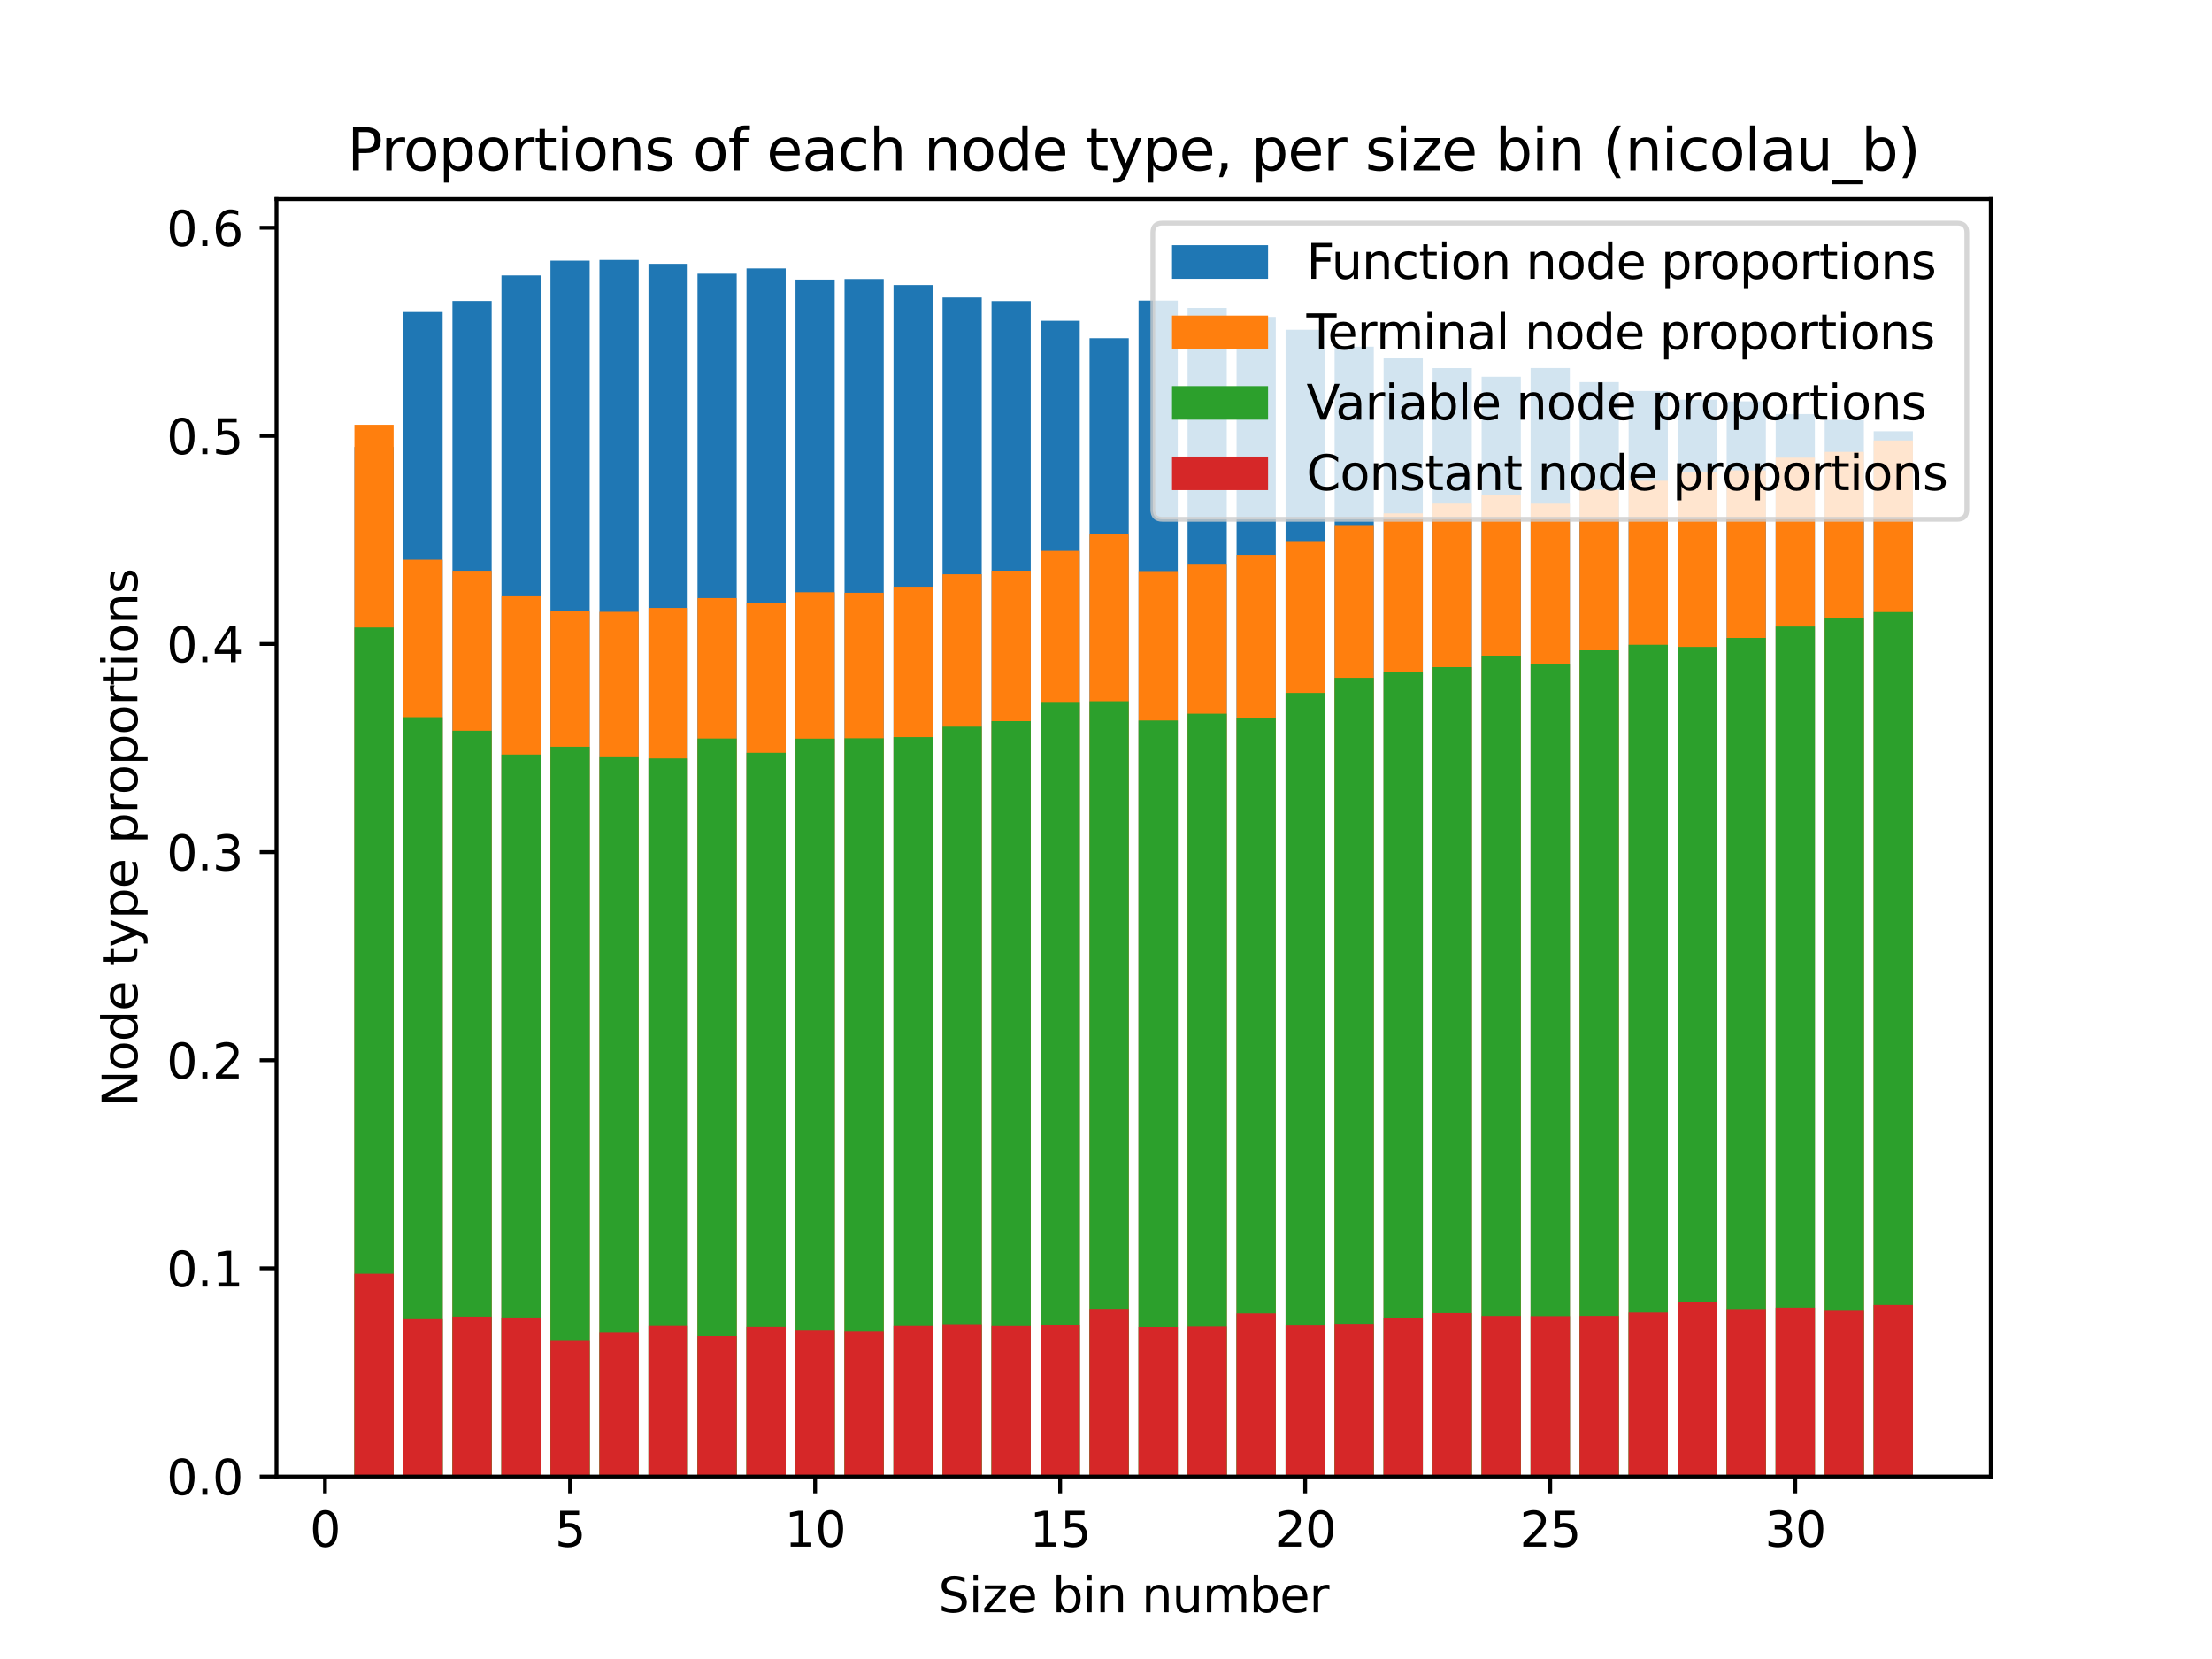 <?xml version="1.0" encoding="utf-8" standalone="no"?>
<!DOCTYPE svg PUBLIC "-//W3C//DTD SVG 1.1//EN"
  "http://www.w3.org/Graphics/SVG/1.1/DTD/svg11.dtd">
<svg xmlns:xlink="http://www.w3.org/1999/xlink" width="460.8pt" height="345.6pt" viewBox="0 0 460.8 345.6" xmlns="http://www.w3.org/2000/svg" version="1.1">
 <defs>
  <style type="text/css">*{stroke-linejoin: round; stroke-linecap: butt}</style>
 </defs>
 <g id="figure_1">
  <g id="patch_1">
   <path d="M 0 345.6 
L 460.8 345.6 
L 460.8 0 
L 0 0 
z
" style="fill: #ffffff"/>
  </g>
  <g id="axes_1">
   <g id="patch_2">
    <path d="M 57.6 307.584 
L 414.72 307.584 
L 414.72 41.472 
L 57.6 41.472 
z
" style="fill: #ffffff"/>
   </g>
   <g id="patch_3">
    <path d="M 73.833 307.584 
L 82 307.584 
L 82 93.108 
L 73.833 93.108 
z
" clip-path="url(#pa04c89364c)" style="fill: #1f77b4"/>
   </g>
   <g id="patch_4">
    <path d="M 84.042 307.584 
L 92.209 307.584 
L 92.209 65.006 
L 84.042 65.006 
z
" clip-path="url(#pa04c89364c)" style="fill: #1f77b4"/>
   </g>
   <g id="patch_5">
    <path d="M 94.251 307.584 
L 102.419 307.584 
L 102.419 62.695 
L 94.251 62.695 
z
" clip-path="url(#pa04c89364c)" style="fill: #1f77b4"/>
   </g>
   <g id="patch_6">
    <path d="M 104.461 307.584 
L 112.628 307.584 
L 112.628 57.376 
L 104.461 57.376 
z
" clip-path="url(#pa04c89364c)" style="fill: #1f77b4"/>
   </g>
   <g id="patch_7">
    <path d="M 114.67 307.584 
L 122.837 307.584 
L 122.837 54.29 
L 114.67 54.29 
z
" clip-path="url(#pa04c89364c)" style="fill: #1f77b4"/>
   </g>
   <g id="patch_8">
    <path d="M 124.879 307.584 
L 133.046 307.584 
L 133.046 54.144 
L 124.879 54.144 
z
" clip-path="url(#pa04c89364c)" style="fill: #1f77b4"/>
   </g>
   <g id="patch_9">
    <path d="M 135.088 307.584 
L 143.256 307.584 
L 143.256 54.956 
L 135.088 54.956 
z
" clip-path="url(#pa04c89364c)" style="fill: #1f77b4"/>
   </g>
   <g id="patch_10">
    <path d="M 145.298 307.584 
L 153.465 307.584 
L 153.465 57.013 
L 145.298 57.013 
z
" clip-path="url(#pa04c89364c)" style="fill: #1f77b4"/>
   </g>
   <g id="patch_11">
    <path d="M 155.507 307.584 
L 163.674 307.584 
L 163.674 55.909 
L 155.507 55.909 
z
" clip-path="url(#pa04c89364c)" style="fill: #1f77b4"/>
   </g>
   <g id="patch_12">
    <path d="M 165.716 307.584 
L 173.883 307.584 
L 173.883 58.227 
L 165.716 58.227 
z
" clip-path="url(#pa04c89364c)" style="fill: #1f77b4"/>
   </g>
   <g id="patch_13">
    <path d="M 175.925 307.584 
L 184.093 307.584 
L 184.093 58.109 
L 175.925 58.109 
z
" clip-path="url(#pa04c89364c)" style="fill: #1f77b4"/>
   </g>
   <g id="patch_14">
    <path d="M 186.135 307.584 
L 194.302 307.584 
L 194.302 59.375 
L 186.135 59.375 
z
" clip-path="url(#pa04c89364c)" style="fill: #1f77b4"/>
   </g>
   <g id="patch_15">
    <path d="M 196.344 307.584 
L 204.511 307.584 
L 204.511 61.964 
L 196.344 61.964 
z
" clip-path="url(#pa04c89364c)" style="fill: #1f77b4"/>
   </g>
   <g id="patch_16">
    <path d="M 206.553 307.584 
L 214.721 307.584 
L 214.721 62.712 
L 206.553 62.712 
z
" clip-path="url(#pa04c89364c)" style="fill: #1f77b4"/>
   </g>
   <g id="patch_17">
    <path d="M 216.762 307.584 
L 224.93 307.584 
L 224.93 66.834 
L 216.762 66.834 
z
" clip-path="url(#pa04c89364c)" style="fill: #1f77b4"/>
   </g>
   <g id="patch_18">
    <path d="M 226.972 307.584 
L 235.139 307.584 
L 235.139 70.454 
L 226.972 70.454 
z
" clip-path="url(#pa04c89364c)" style="fill: #1f77b4"/>
   </g>
   <g id="patch_19">
    <path d="M 237.181 307.584 
L 245.348 307.584 
L 245.348 62.619 
L 237.181 62.619 
z
" clip-path="url(#pa04c89364c)" style="fill: #1f77b4"/>
   </g>
   <g id="patch_20">
    <path d="M 247.39 307.584 
L 255.558 307.584 
L 255.558 64.148 
L 247.39 64.148 
z
" clip-path="url(#pa04c89364c)" style="fill: #1f77b4"/>
   </g>
   <g id="patch_21">
    <path d="M 257.599 307.584 
L 265.767 307.584 
L 265.767 66.018 
L 257.599 66.018 
z
" clip-path="url(#pa04c89364c)" style="fill: #1f77b4"/>
   </g>
   <g id="patch_22">
    <path d="M 267.809 307.584 
L 275.976 307.584 
L 275.976 68.702 
L 267.809 68.702 
z
" clip-path="url(#pa04c89364c)" style="fill: #1f77b4"/>
   </g>
   <g id="patch_23">
    <path d="M 278.018 307.584 
L 286.185 307.584 
L 286.185 72.211 
L 278.018 72.211 
z
" clip-path="url(#pa04c89364c)" style="fill: #1f77b4"/>
   </g>
   <g id="patch_24">
    <path d="M 288.227 307.584 
L 296.395 307.584 
L 296.395 74.647 
L 288.227 74.647 
z
" clip-path="url(#pa04c89364c)" style="fill: #1f77b4"/>
   </g>
   <g id="patch_25">
    <path d="M 298.437 307.584 
L 306.604 307.584 
L 306.604 76.676 
L 298.437 76.676 
z
" clip-path="url(#pa04c89364c)" style="fill: #1f77b4"/>
   </g>
   <g id="patch_26">
    <path d="M 308.646 307.584 
L 316.813 307.584 
L 316.813 78.479 
L 308.646 78.479 
z
" clip-path="url(#pa04c89364c)" style="fill: #1f77b4"/>
   </g>
   <g id="patch_27">
    <path d="M 318.855 307.584 
L 327.022 307.584 
L 327.022 76.667 
L 318.855 76.667 
z
" clip-path="url(#pa04c89364c)" style="fill: #1f77b4"/>
   </g>
   <g id="patch_28">
    <path d="M 329.064 307.584 
L 337.232 307.584 
L 337.232 79.598 
L 329.064 79.598 
z
" clip-path="url(#pa04c89364c)" style="fill: #1f77b4"/>
   </g>
   <g id="patch_29">
    <path d="M 339.274 307.584 
L 347.441 307.584 
L 347.441 81.447 
L 339.274 81.447 
z
" clip-path="url(#pa04c89364c)" style="fill: #1f77b4"/>
   </g>
   <g id="patch_30">
    <path d="M 349.483 307.584 
L 357.65 307.584 
L 357.65 83.251 
L 349.483 83.251 
z
" clip-path="url(#pa04c89364c)" style="fill: #1f77b4"/>
   </g>
   <g id="patch_31">
    <path d="M 359.692 307.584 
L 367.859 307.584 
L 367.859 83.613 
L 359.692 83.613 
z
" clip-path="url(#pa04c89364c)" style="fill: #1f77b4"/>
   </g>
   <g id="patch_32">
    <path d="M 369.901 307.584 
L 378.069 307.584 
L 378.069 86.253 
L 369.901 86.253 
z
" clip-path="url(#pa04c89364c)" style="fill: #1f77b4"/>
   </g>
   <g id="patch_33">
    <path d="M 380.111 307.584 
L 388.278 307.584 
L 388.278 87.471 
L 380.111 87.471 
z
" clip-path="url(#pa04c89364c)" style="fill: #1f77b4"/>
   </g>
   <g id="patch_34">
    <path d="M 390.32 307.584 
L 398.487 307.584 
L 398.487 89.837 
L 390.32 89.837 
z
" clip-path="url(#pa04c89364c)" style="fill: #1f77b4"/>
   </g>
   <g id="patch_35">
    <path d="M 73.833 307.584 
L 82 307.584 
L 82 88.488 
L 73.833 88.488 
z
" clip-path="url(#pa04c89364c)" style="fill: #ff7f0e"/>
   </g>
   <g id="patch_36">
    <path d="M 84.042 307.584 
L 92.209 307.584 
L 92.209 116.59 
L 84.042 116.59 
z
" clip-path="url(#pa04c89364c)" style="fill: #ff7f0e"/>
   </g>
   <g id="patch_37">
    <path d="M 94.251 307.584 
L 102.419 307.584 
L 102.419 118.902 
L 94.251 118.902 
z
" clip-path="url(#pa04c89364c)" style="fill: #ff7f0e"/>
   </g>
   <g id="patch_38">
    <path d="M 104.461 307.584 
L 112.628 307.584 
L 112.628 124.22 
L 104.461 124.22 
z
" clip-path="url(#pa04c89364c)" style="fill: #ff7f0e"/>
   </g>
   <g id="patch_39">
    <path d="M 114.67 307.584 
L 122.837 307.584 
L 122.837 127.306 
L 114.67 127.306 
z
" clip-path="url(#pa04c89364c)" style="fill: #ff7f0e"/>
   </g>
   <g id="patch_40">
    <path d="M 124.879 307.584 
L 133.046 307.584 
L 133.046 127.452 
L 124.879 127.452 
z
" clip-path="url(#pa04c89364c)" style="fill: #ff7f0e"/>
   </g>
   <g id="patch_41">
    <path d="M 135.088 307.584 
L 143.256 307.584 
L 143.256 126.641 
L 135.088 126.641 
z
" clip-path="url(#pa04c89364c)" style="fill: #ff7f0e"/>
   </g>
   <g id="patch_42">
    <path d="M 145.298 307.584 
L 153.465 307.584 
L 153.465 124.584 
L 145.298 124.584 
z
" clip-path="url(#pa04c89364c)" style="fill: #ff7f0e"/>
   </g>
   <g id="patch_43">
    <path d="M 155.507 307.584 
L 163.674 307.584 
L 163.674 125.688 
L 155.507 125.688 
z
" clip-path="url(#pa04c89364c)" style="fill: #ff7f0e"/>
   </g>
   <g id="patch_44">
    <path d="M 165.716 307.584 
L 173.883 307.584 
L 173.883 123.369 
L 165.716 123.369 
z
" clip-path="url(#pa04c89364c)" style="fill: #ff7f0e"/>
   </g>
   <g id="patch_45">
    <path d="M 175.925 307.584 
L 184.093 307.584 
L 184.093 123.487 
L 175.925 123.487 
z
" clip-path="url(#pa04c89364c)" style="fill: #ff7f0e"/>
   </g>
   <g id="patch_46">
    <path d="M 186.135 307.584 
L 194.302 307.584 
L 194.302 122.221 
L 186.135 122.221 
z
" clip-path="url(#pa04c89364c)" style="fill: #ff7f0e"/>
   </g>
   <g id="patch_47">
    <path d="M 196.344 307.584 
L 204.511 307.584 
L 204.511 119.632 
L 196.344 119.632 
z
" clip-path="url(#pa04c89364c)" style="fill: #ff7f0e"/>
   </g>
   <g id="patch_48">
    <path d="M 206.553 307.584 
L 214.721 307.584 
L 214.721 118.884 
L 206.553 118.884 
z
" clip-path="url(#pa04c89364c)" style="fill: #ff7f0e"/>
   </g>
   <g id="patch_49">
    <path d="M 216.762 307.584 
L 224.93 307.584 
L 224.93 114.763 
L 216.762 114.763 
z
" clip-path="url(#pa04c89364c)" style="fill: #ff7f0e"/>
   </g>
   <g id="patch_50">
    <path d="M 226.972 307.584 
L 235.139 307.584 
L 235.139 111.143 
L 226.972 111.143 
z
" clip-path="url(#pa04c89364c)" style="fill: #ff7f0e"/>
   </g>
   <g id="patch_51">
    <path d="M 237.181 307.584 
L 245.348 307.584 
L 245.348 118.978 
L 237.181 118.978 
z
" clip-path="url(#pa04c89364c)" style="fill: #ff7f0e"/>
   </g>
   <g id="patch_52">
    <path d="M 247.39 307.584 
L 255.558 307.584 
L 255.558 117.449 
L 247.39 117.449 
z
" clip-path="url(#pa04c89364c)" style="fill: #ff7f0e"/>
   </g>
   <g id="patch_53">
    <path d="M 257.599 307.584 
L 265.767 307.584 
L 265.767 115.579 
L 257.599 115.579 
z
" clip-path="url(#pa04c89364c)" style="fill: #ff7f0e"/>
   </g>
   <g id="patch_54">
    <path d="M 267.809 307.584 
L 275.976 307.584 
L 275.976 112.894 
L 267.809 112.894 
z
" clip-path="url(#pa04c89364c)" style="fill: #ff7f0e"/>
   </g>
   <g id="patch_55">
    <path d="M 278.018 307.584 
L 286.185 307.584 
L 286.185 109.386 
L 278.018 109.386 
z
" clip-path="url(#pa04c89364c)" style="fill: #ff7f0e"/>
   </g>
   <g id="patch_56">
    <path d="M 288.227 307.584 
L 296.395 307.584 
L 296.395 106.95 
L 288.227 106.95 
z
" clip-path="url(#pa04c89364c)" style="fill: #ff7f0e"/>
   </g>
   <g id="patch_57">
    <path d="M 298.437 307.584 
L 306.604 307.584 
L 306.604 104.92 
L 298.437 104.92 
z
" clip-path="url(#pa04c89364c)" style="fill: #ff7f0e"/>
   </g>
   <g id="patch_58">
    <path d="M 308.646 307.584 
L 316.813 307.584 
L 316.813 103.118 
L 308.646 103.118 
z
" clip-path="url(#pa04c89364c)" style="fill: #ff7f0e"/>
   </g>
   <g id="patch_59">
    <path d="M 318.855 307.584 
L 327.022 307.584 
L 327.022 104.93 
L 318.855 104.93 
z
" clip-path="url(#pa04c89364c)" style="fill: #ff7f0e"/>
   </g>
   <g id="patch_60">
    <path d="M 329.064 307.584 
L 337.232 307.584 
L 337.232 101.998 
L 329.064 101.998 
z
" clip-path="url(#pa04c89364c)" style="fill: #ff7f0e"/>
   </g>
   <g id="patch_61">
    <path d="M 339.274 307.584 
L 347.441 307.584 
L 347.441 100.15 
L 339.274 100.15 
z
" clip-path="url(#pa04c89364c)" style="fill: #ff7f0e"/>
   </g>
   <g id="patch_62">
    <path d="M 349.483 307.584 
L 357.65 307.584 
L 357.65 98.346 
L 349.483 98.346 
z
" clip-path="url(#pa04c89364c)" style="fill: #ff7f0e"/>
   </g>
   <g id="patch_63">
    <path d="M 359.692 307.584 
L 367.859 307.584 
L 367.859 97.984 
L 359.692 97.984 
z
" clip-path="url(#pa04c89364c)" style="fill: #ff7f0e"/>
   </g>
   <g id="patch_64">
    <path d="M 369.901 307.584 
L 378.069 307.584 
L 378.069 95.343 
L 369.901 95.343 
z
" clip-path="url(#pa04c89364c)" style="fill: #ff7f0e"/>
   </g>
   <g id="patch_65">
    <path d="M 380.111 307.584 
L 388.278 307.584 
L 388.278 94.125 
L 380.111 94.125 
z
" clip-path="url(#pa04c89364c)" style="fill: #ff7f0e"/>
   </g>
   <g id="patch_66">
    <path d="M 390.32 307.584 
L 398.487 307.584 
L 398.487 91.76 
L 390.32 91.76 
z
" clip-path="url(#pa04c89364c)" style="fill: #ff7f0e"/>
   </g>
   <g id="patch_67">
    <path d="M 73.833 307.584 
L 82 307.584 
L 82 130.724 
L 73.833 130.724 
z
" clip-path="url(#pa04c89364c)" style="fill: #2ca02c"/>
   </g>
   <g id="patch_68">
    <path d="M 84.042 307.584 
L 92.209 307.584 
L 92.209 149.393 
L 84.042 149.393 
z
" clip-path="url(#pa04c89364c)" style="fill: #2ca02c"/>
   </g>
   <g id="patch_69">
    <path d="M 94.251 307.584 
L 102.419 307.584 
L 102.419 152.228 
L 94.251 152.228 
z
" clip-path="url(#pa04c89364c)" style="fill: #2ca02c"/>
   </g>
   <g id="patch_70">
    <path d="M 104.461 307.584 
L 112.628 307.584 
L 112.628 157.185 
L 104.461 157.185 
z
" clip-path="url(#pa04c89364c)" style="fill: #2ca02c"/>
   </g>
   <g id="patch_71">
    <path d="M 114.67 307.584 
L 122.837 307.584 
L 122.837 155.552 
L 114.67 155.552 
z
" clip-path="url(#pa04c89364c)" style="fill: #2ca02c"/>
   </g>
   <g id="patch_72">
    <path d="M 124.879 307.584 
L 133.046 307.584 
L 133.046 157.563 
L 124.879 157.563 
z
" clip-path="url(#pa04c89364c)" style="fill: #2ca02c"/>
   </g>
   <g id="patch_73">
    <path d="M 135.088 307.584 
L 143.256 307.584 
L 143.256 157.995 
L 135.088 157.995 
z
" clip-path="url(#pa04c89364c)" style="fill: #2ca02c"/>
   </g>
   <g id="patch_74">
    <path d="M 145.298 307.584 
L 153.465 307.584 
L 153.465 153.846 
L 145.298 153.846 
z
" clip-path="url(#pa04c89364c)" style="fill: #2ca02c"/>
   </g>
   <g id="patch_75">
    <path d="M 155.507 307.584 
L 163.674 307.584 
L 163.674 156.815 
L 155.507 156.815 
z
" clip-path="url(#pa04c89364c)" style="fill: #2ca02c"/>
   </g>
   <g id="patch_76">
    <path d="M 165.716 307.584 
L 173.883 307.584 
L 173.883 153.866 
L 165.716 153.866 
z
" clip-path="url(#pa04c89364c)" style="fill: #2ca02c"/>
   </g>
   <g id="patch_77">
    <path d="M 175.925 307.584 
L 184.093 307.584 
L 184.093 153.797 
L 175.925 153.797 
z
" clip-path="url(#pa04c89364c)" style="fill: #2ca02c"/>
   </g>
   <g id="patch_78">
    <path d="M 186.135 307.584 
L 194.302 307.584 
L 194.302 153.553 
L 186.135 153.553 
z
" clip-path="url(#pa04c89364c)" style="fill: #2ca02c"/>
   </g>
   <g id="patch_79">
    <path d="M 196.344 307.584 
L 204.511 307.584 
L 204.511 151.378 
L 196.344 151.378 
z
" clip-path="url(#pa04c89364c)" style="fill: #2ca02c"/>
   </g>
   <g id="patch_80">
    <path d="M 206.553 307.584 
L 214.721 307.584 
L 214.721 150.215 
L 206.553 150.215 
z
" clip-path="url(#pa04c89364c)" style="fill: #2ca02c"/>
   </g>
   <g id="patch_81">
    <path d="M 216.762 307.584 
L 224.93 307.584 
L 224.93 146.231 
L 216.762 146.231 
z
" clip-path="url(#pa04c89364c)" style="fill: #2ca02c"/>
   </g>
   <g id="patch_82">
    <path d="M 226.972 307.584 
L 235.139 307.584 
L 235.139 146.077 
L 226.972 146.077 
z
" clip-path="url(#pa04c89364c)" style="fill: #2ca02c"/>
   </g>
   <g id="patch_83">
    <path d="M 237.181 307.584 
L 245.348 307.584 
L 245.348 150.084 
L 237.181 150.084 
z
" clip-path="url(#pa04c89364c)" style="fill: #2ca02c"/>
   </g>
   <g id="patch_84">
    <path d="M 247.39 307.584 
L 255.558 307.584 
L 255.558 148.668 
L 247.39 148.668 
z
" clip-path="url(#pa04c89364c)" style="fill: #2ca02c"/>
   </g>
   <g id="patch_85">
    <path d="M 257.599 307.584 
L 265.767 307.584 
L 265.767 149.584 
L 257.599 149.584 
z
" clip-path="url(#pa04c89364c)" style="fill: #2ca02c"/>
   </g>
   <g id="patch_86">
    <path d="M 267.809 307.584 
L 275.976 307.584 
L 275.976 144.342 
L 267.809 144.342 
z
" clip-path="url(#pa04c89364c)" style="fill: #2ca02c"/>
   </g>
   <g id="patch_87">
    <path d="M 278.018 307.584 
L 286.185 307.584 
L 286.185 141.203 
L 278.018 141.203 
z
" clip-path="url(#pa04c89364c)" style="fill: #2ca02c"/>
   </g>
   <g id="patch_88">
    <path d="M 288.227 307.584 
L 296.395 307.584 
L 296.395 139.901 
L 288.227 139.901 
z
" clip-path="url(#pa04c89364c)" style="fill: #2ca02c"/>
   </g>
   <g id="patch_89">
    <path d="M 298.437 307.584 
L 306.604 307.584 
L 306.604 138.982 
L 298.437 138.982 
z
" clip-path="url(#pa04c89364c)" style="fill: #2ca02c"/>
   </g>
   <g id="patch_90">
    <path d="M 308.646 307.584 
L 316.813 307.584 
L 316.813 136.587 
L 308.646 136.587 
z
" clip-path="url(#pa04c89364c)" style="fill: #2ca02c"/>
   </g>
   <g id="patch_91">
    <path d="M 318.855 307.584 
L 327.022 307.584 
L 327.022 138.352 
L 318.855 138.352 
z
" clip-path="url(#pa04c89364c)" style="fill: #2ca02c"/>
   </g>
   <g id="patch_92">
    <path d="M 329.064 307.584 
L 337.232 307.584 
L 337.232 135.473 
L 329.064 135.473 
z
" clip-path="url(#pa04c89364c)" style="fill: #2ca02c"/>
   </g>
   <g id="patch_93">
    <path d="M 339.274 307.584 
L 347.441 307.584 
L 347.441 134.321 
L 339.274 134.321 
z
" clip-path="url(#pa04c89364c)" style="fill: #2ca02c"/>
   </g>
   <g id="patch_94">
    <path d="M 349.483 307.584 
L 357.65 307.584 
L 357.65 134.768 
L 349.483 134.768 
z
" clip-path="url(#pa04c89364c)" style="fill: #2ca02c"/>
   </g>
   <g id="patch_95">
    <path d="M 359.692 307.584 
L 367.859 307.584 
L 367.859 132.89 
L 359.692 132.89 
z
" clip-path="url(#pa04c89364c)" style="fill: #2ca02c"/>
   </g>
   <g id="patch_96">
    <path d="M 369.901 307.584 
L 378.069 307.584 
L 378.069 130.528 
L 369.901 130.528 
z
" clip-path="url(#pa04c89364c)" style="fill: #2ca02c"/>
   </g>
   <g id="patch_97">
    <path d="M 380.111 307.584 
L 388.278 307.584 
L 388.278 128.657 
L 380.111 128.657 
z
" clip-path="url(#pa04c89364c)" style="fill: #2ca02c"/>
   </g>
   <g id="patch_98">
    <path d="M 390.32 307.584 
L 398.487 307.584 
L 398.487 127.495 
L 390.32 127.495 
z
" clip-path="url(#pa04c89364c)" style="fill: #2ca02c"/>
   </g>
   <g id="patch_99">
    <path d="M 73.833 307.584 
L 82 307.584 
L 82 265.349 
L 73.833 265.349 
z
" clip-path="url(#pa04c89364c)" style="fill: #d62728"/>
   </g>
   <g id="patch_100">
    <path d="M 84.042 307.584 
L 92.209 307.584 
L 92.209 274.782 
L 84.042 274.782 
z
" clip-path="url(#pa04c89364c)" style="fill: #d62728"/>
   </g>
   <g id="patch_101">
    <path d="M 94.251 307.584 
L 102.419 307.584 
L 102.419 274.258 
L 94.251 274.258 
z
" clip-path="url(#pa04c89364c)" style="fill: #d62728"/>
   </g>
   <g id="patch_102">
    <path d="M 104.461 307.584 
L 112.628 307.584 
L 112.628 274.62 
L 104.461 274.62 
z
" clip-path="url(#pa04c89364c)" style="fill: #d62728"/>
   </g>
   <g id="patch_103">
    <path d="M 114.67 307.584 
L 122.837 307.584 
L 122.837 279.338 
L 114.67 279.338 
z
" clip-path="url(#pa04c89364c)" style="fill: #d62728"/>
   </g>
   <g id="patch_104">
    <path d="M 124.879 307.584 
L 133.046 307.584 
L 133.046 277.474 
L 124.879 277.474 
z
" clip-path="url(#pa04c89364c)" style="fill: #d62728"/>
   </g>
   <g id="patch_105">
    <path d="M 135.088 307.584 
L 143.256 307.584 
L 143.256 276.23 
L 135.088 276.23 
z
" clip-path="url(#pa04c89364c)" style="fill: #d62728"/>
   </g>
   <g id="patch_106">
    <path d="M 145.298 307.584 
L 153.465 307.584 
L 153.465 278.322 
L 145.298 278.322 
z
" clip-path="url(#pa04c89364c)" style="fill: #d62728"/>
   </g>
   <g id="patch_107">
    <path d="M 155.507 307.584 
L 163.674 307.584 
L 163.674 276.457 
L 155.507 276.457 
z
" clip-path="url(#pa04c89364c)" style="fill: #d62728"/>
   </g>
   <g id="patch_108">
    <path d="M 165.716 307.584 
L 173.883 307.584 
L 173.883 277.087 
L 165.716 277.087 
z
" clip-path="url(#pa04c89364c)" style="fill: #d62728"/>
   </g>
   <g id="patch_109">
    <path d="M 175.925 307.584 
L 184.093 307.584 
L 184.093 277.274 
L 175.925 277.274 
z
" clip-path="url(#pa04c89364c)" style="fill: #d62728"/>
   </g>
   <g id="patch_110">
    <path d="M 186.135 307.584 
L 194.302 307.584 
L 194.302 276.252 
L 186.135 276.252 
z
" clip-path="url(#pa04c89364c)" style="fill: #d62728"/>
   </g>
   <g id="patch_111">
    <path d="M 196.344 307.584 
L 204.511 307.584 
L 204.511 275.838 
L 196.344 275.838 
z
" clip-path="url(#pa04c89364c)" style="fill: #d62728"/>
   </g>
   <g id="patch_112">
    <path d="M 206.553 307.584 
L 214.721 307.584 
L 214.721 276.253 
L 206.553 276.253 
z
" clip-path="url(#pa04c89364c)" style="fill: #d62728"/>
   </g>
   <g id="patch_113">
    <path d="M 216.762 307.584 
L 224.93 307.584 
L 224.93 276.116 
L 216.762 276.116 
z
" clip-path="url(#pa04c89364c)" style="fill: #d62728"/>
   </g>
   <g id="patch_114">
    <path d="M 226.972 307.584 
L 235.139 307.584 
L 235.139 272.65 
L 226.972 272.65 
z
" clip-path="url(#pa04c89364c)" style="fill: #d62728"/>
   </g>
   <g id="patch_115">
    <path d="M 237.181 307.584 
L 245.348 307.584 
L 245.348 276.478 
L 237.181 276.478 
z
" clip-path="url(#pa04c89364c)" style="fill: #d62728"/>
   </g>
   <g id="patch_116">
    <path d="M 247.39 307.584 
L 255.558 307.584 
L 255.558 276.365 
L 247.39 276.365 
z
" clip-path="url(#pa04c89364c)" style="fill: #d62728"/>
   </g>
   <g id="patch_117">
    <path d="M 257.599 307.584 
L 265.767 307.584 
L 265.767 273.579 
L 257.599 273.579 
z
" clip-path="url(#pa04c89364c)" style="fill: #d62728"/>
   </g>
   <g id="patch_118">
    <path d="M 267.809 307.584 
L 275.976 307.584 
L 275.976 276.136 
L 267.809 276.136 
z
" clip-path="url(#pa04c89364c)" style="fill: #d62728"/>
   </g>
   <g id="patch_119">
    <path d="M 278.018 307.584 
L 286.185 307.584 
L 286.185 275.767 
L 278.018 275.767 
z
" clip-path="url(#pa04c89364c)" style="fill: #d62728"/>
   </g>
   <g id="patch_120">
    <path d="M 288.227 307.584 
L 296.395 307.584 
L 296.395 274.633 
L 288.227 274.633 
z
" clip-path="url(#pa04c89364c)" style="fill: #d62728"/>
   </g>
   <g id="patch_121">
    <path d="M 298.437 307.584 
L 306.604 307.584 
L 306.604 273.522 
L 298.437 273.522 
z
" clip-path="url(#pa04c89364c)" style="fill: #d62728"/>
   </g>
   <g id="patch_122">
    <path d="M 308.646 307.584 
L 316.813 307.584 
L 316.813 274.115 
L 308.646 274.115 
z
" clip-path="url(#pa04c89364c)" style="fill: #d62728"/>
   </g>
   <g id="patch_123">
    <path d="M 318.855 307.584 
L 327.022 307.584 
L 327.022 274.162 
L 318.855 274.162 
z
" clip-path="url(#pa04c89364c)" style="fill: #d62728"/>
   </g>
   <g id="patch_124">
    <path d="M 329.064 307.584 
L 337.232 307.584 
L 337.232 274.109 
L 329.064 274.109 
z
" clip-path="url(#pa04c89364c)" style="fill: #d62728"/>
   </g>
   <g id="patch_125">
    <path d="M 339.274 307.584 
L 347.441 307.584 
L 347.441 273.413 
L 339.274 273.413 
z
" clip-path="url(#pa04c89364c)" style="fill: #d62728"/>
   </g>
   <g id="patch_126">
    <path d="M 349.483 307.584 
L 357.65 307.584 
L 357.65 271.162 
L 349.483 271.162 
z
" clip-path="url(#pa04c89364c)" style="fill: #d62728"/>
   </g>
   <g id="patch_127">
    <path d="M 359.692 307.584 
L 367.859 307.584 
L 367.859 272.678 
L 359.692 272.678 
z
" clip-path="url(#pa04c89364c)" style="fill: #d62728"/>
   </g>
   <g id="patch_128">
    <path d="M 369.901 307.584 
L 378.069 307.584 
L 378.069 272.399 
L 369.901 272.399 
z
" clip-path="url(#pa04c89364c)" style="fill: #d62728"/>
   </g>
   <g id="patch_129">
    <path d="M 380.111 307.584 
L 388.278 307.584 
L 388.278 273.052 
L 380.111 273.052 
z
" clip-path="url(#pa04c89364c)" style="fill: #d62728"/>
   </g>
   <g id="patch_130">
    <path d="M 390.32 307.584 
L 398.487 307.584 
L 398.487 271.849 
L 390.32 271.849 
z
" clip-path="url(#pa04c89364c)" style="fill: #d62728"/>
   </g>
   <g id="matplotlib.axis_1">
    <g id="xtick_1">
     <g id="line2d_1">
      <defs>
       <path id="mf51e8b09b9" d="M 0 0 
L 0 3.5 
" style="stroke: #000000; stroke-width: 0.8"/>
      </defs>
      <g>
       <use xlink:href="#mf51e8b09b9" x="67.707" y="307.584" style="stroke: #000000; stroke-width: 0.8"/>
      </g>
     </g>
     <g id="text_1">
      <!-- 0 -->
      <g transform="translate(64.526 322.182)scale(0.1 -0.1)">
       <defs>
        <path id="DejaVuSans-30" d="M 2034 4250 
Q 1547 4250 1301 3770 
Q 1056 3291 1056 2328 
Q 1056 1369 1301 889 
Q 1547 409 2034 409 
Q 2525 409 2770 889 
Q 3016 1369 3016 2328 
Q 3016 3291 2770 3770 
Q 2525 4250 2034 4250 
z
M 2034 4750 
Q 2819 4750 3233 4129 
Q 3647 3509 3647 2328 
Q 3647 1150 3233 529 
Q 2819 -91 2034 -91 
Q 1250 -91 836 529 
Q 422 1150 422 2328 
Q 422 3509 836 4129 
Q 1250 4750 2034 4750 
z
" transform="scale(0.016)"/>
       </defs>
       <use xlink:href="#DejaVuSans-30"/>
      </g>
     </g>
    </g>
    <g id="xtick_2">
     <g id="line2d_2">
      <g>
       <use xlink:href="#mf51e8b09b9" x="118.753" y="307.584" style="stroke: #000000; stroke-width: 0.8"/>
      </g>
     </g>
     <g id="text_2">
      <!-- 5 -->
      <g transform="translate(115.572 322.182)scale(0.1 -0.1)">
       <defs>
        <path id="DejaVuSans-35" d="M 691 4666 
L 3169 4666 
L 3169 4134 
L 1269 4134 
L 1269 2991 
Q 1406 3038 1543 3061 
Q 1681 3084 1819 3084 
Q 2600 3084 3056 2656 
Q 3513 2228 3513 1497 
Q 3513 744 3044 326 
Q 2575 -91 1722 -91 
Q 1428 -91 1123 -41 
Q 819 9 494 109 
L 494 744 
Q 775 591 1075 516 
Q 1375 441 1709 441 
Q 2250 441 2565 725 
Q 2881 1009 2881 1497 
Q 2881 1984 2565 2268 
Q 2250 2553 1709 2553 
Q 1456 2553 1204 2497 
Q 953 2441 691 2322 
L 691 4666 
z
" transform="scale(0.016)"/>
       </defs>
       <use xlink:href="#DejaVuSans-35"/>
      </g>
     </g>
    </g>
    <g id="xtick_3">
     <g id="line2d_3">
      <g>
       <use xlink:href="#mf51e8b09b9" x="169.8" y="307.584" style="stroke: #000000; stroke-width: 0.8"/>
      </g>
     </g>
     <g id="text_3">
      <!-- 10 -->
      <g transform="translate(163.437 322.182)scale(0.1 -0.1)">
       <defs>
        <path id="DejaVuSans-31" d="M 794 531 
L 1825 531 
L 1825 4091 
L 703 3866 
L 703 4441 
L 1819 4666 
L 2450 4666 
L 2450 531 
L 3481 531 
L 3481 0 
L 794 0 
L 794 531 
z
" transform="scale(0.016)"/>
       </defs>
       <use xlink:href="#DejaVuSans-31"/>
       <use xlink:href="#DejaVuSans-30" x="63.623"/>
      </g>
     </g>
    </g>
    <g id="xtick_4">
     <g id="line2d_4">
      <g>
       <use xlink:href="#mf51e8b09b9" x="220.846" y="307.584" style="stroke: #000000; stroke-width: 0.8"/>
      </g>
     </g>
     <g id="text_4">
      <!-- 15 -->
      <g transform="translate(214.484 322.182)scale(0.1 -0.1)">
       <use xlink:href="#DejaVuSans-31"/>
       <use xlink:href="#DejaVuSans-35" x="63.623"/>
      </g>
     </g>
    </g>
    <g id="xtick_5">
     <g id="line2d_5">
      <g>
       <use xlink:href="#mf51e8b09b9" x="271.892" y="307.584" style="stroke: #000000; stroke-width: 0.8"/>
      </g>
     </g>
     <g id="text_5">
      <!-- 20 -->
      <g transform="translate(265.53 322.182)scale(0.1 -0.1)">
       <defs>
        <path id="DejaVuSans-32" d="M 1228 531 
L 3431 531 
L 3431 0 
L 469 0 
L 469 531 
Q 828 903 1448 1529 
Q 2069 2156 2228 2338 
Q 2531 2678 2651 2914 
Q 2772 3150 2772 3378 
Q 2772 3750 2511 3984 
Q 2250 4219 1831 4219 
Q 1534 4219 1204 4116 
Q 875 4013 500 3803 
L 500 4441 
Q 881 4594 1212 4672 
Q 1544 4750 1819 4750 
Q 2544 4750 2975 4387 
Q 3406 4025 3406 3419 
Q 3406 3131 3298 2873 
Q 3191 2616 2906 2266 
Q 2828 2175 2409 1742 
Q 1991 1309 1228 531 
z
" transform="scale(0.016)"/>
       </defs>
       <use xlink:href="#DejaVuSans-32"/>
       <use xlink:href="#DejaVuSans-30" x="63.623"/>
      </g>
     </g>
    </g>
    <g id="xtick_6">
     <g id="line2d_6">
      <g>
       <use xlink:href="#mf51e8b09b9" x="322.939" y="307.584" style="stroke: #000000; stroke-width: 0.8"/>
      </g>
     </g>
     <g id="text_6">
      <!-- 25 -->
      <g transform="translate(316.576 322.182)scale(0.1 -0.1)">
       <use xlink:href="#DejaVuSans-32"/>
       <use xlink:href="#DejaVuSans-35" x="63.623"/>
      </g>
     </g>
    </g>
    <g id="xtick_7">
     <g id="line2d_7">
      <g>
       <use xlink:href="#mf51e8b09b9" x="373.985" y="307.584" style="stroke: #000000; stroke-width: 0.8"/>
      </g>
     </g>
     <g id="text_7">
      <!-- 30 -->
      <g transform="translate(367.623 322.182)scale(0.1 -0.1)">
       <defs>
        <path id="DejaVuSans-33" d="M 2597 2516 
Q 3050 2419 3304 2112 
Q 3559 1806 3559 1356 
Q 3559 666 3084 287 
Q 2609 -91 1734 -91 
Q 1441 -91 1130 -33 
Q 819 25 488 141 
L 488 750 
Q 750 597 1062 519 
Q 1375 441 1716 441 
Q 2309 441 2620 675 
Q 2931 909 2931 1356 
Q 2931 1769 2642 2001 
Q 2353 2234 1838 2234 
L 1294 2234 
L 1294 2753 
L 1863 2753 
Q 2328 2753 2575 2939 
Q 2822 3125 2822 3475 
Q 2822 3834 2567 4026 
Q 2313 4219 1838 4219 
Q 1578 4219 1281 4162 
Q 984 4106 628 3988 
L 628 4550 
Q 988 4650 1302 4700 
Q 1616 4750 1894 4750 
Q 2613 4750 3031 4423 
Q 3450 4097 3450 3541 
Q 3450 3153 3228 2886 
Q 3006 2619 2597 2516 
z
" transform="scale(0.016)"/>
       </defs>
       <use xlink:href="#DejaVuSans-33"/>
       <use xlink:href="#DejaVuSans-30" x="63.623"/>
      </g>
     </g>
    </g>
    <g id="text_8">
     <!-- Size bin number -->
     <g transform="translate(195.472 335.861)scale(0.1 -0.1)">
      <defs>
       <path id="DejaVuSans-53" d="M 3425 4513 
L 3425 3897 
Q 3066 4069 2747 4153 
Q 2428 4238 2131 4238 
Q 1616 4238 1336 4038 
Q 1056 3838 1056 3469 
Q 1056 3159 1242 3001 
Q 1428 2844 1947 2747 
L 2328 2669 
Q 3034 2534 3370 2195 
Q 3706 1856 3706 1288 
Q 3706 609 3251 259 
Q 2797 -91 1919 -91 
Q 1588 -91 1214 -16 
Q 841 59 441 206 
L 441 856 
Q 825 641 1194 531 
Q 1563 422 1919 422 
Q 2459 422 2753 634 
Q 3047 847 3047 1241 
Q 3047 1584 2836 1778 
Q 2625 1972 2144 2069 
L 1759 2144 
Q 1053 2284 737 2584 
Q 422 2884 422 3419 
Q 422 4038 858 4394 
Q 1294 4750 2059 4750 
Q 2388 4750 2728 4690 
Q 3069 4631 3425 4513 
z
" transform="scale(0.016)"/>
       <path id="DejaVuSans-69" d="M 603 3500 
L 1178 3500 
L 1178 0 
L 603 0 
L 603 3500 
z
M 603 4863 
L 1178 4863 
L 1178 4134 
L 603 4134 
L 603 4863 
z
" transform="scale(0.016)"/>
       <path id="DejaVuSans-7a" d="M 353 3500 
L 3084 3500 
L 3084 2975 
L 922 459 
L 3084 459 
L 3084 0 
L 275 0 
L 275 525 
L 2438 3041 
L 353 3041 
L 353 3500 
z
" transform="scale(0.016)"/>
       <path id="DejaVuSans-65" d="M 3597 1894 
L 3597 1613 
L 953 1613 
Q 991 1019 1311 708 
Q 1631 397 2203 397 
Q 2534 397 2845 478 
Q 3156 559 3463 722 
L 3463 178 
Q 3153 47 2828 -22 
Q 2503 -91 2169 -91 
Q 1331 -91 842 396 
Q 353 884 353 1716 
Q 353 2575 817 3079 
Q 1281 3584 2069 3584 
Q 2775 3584 3186 3129 
Q 3597 2675 3597 1894 
z
M 3022 2063 
Q 3016 2534 2758 2815 
Q 2500 3097 2075 3097 
Q 1594 3097 1305 2825 
Q 1016 2553 972 2059 
L 3022 2063 
z
" transform="scale(0.016)"/>
       <path id="DejaVuSans-20" transform="scale(0.016)"/>
       <path id="DejaVuSans-62" d="M 3116 1747 
Q 3116 2381 2855 2742 
Q 2594 3103 2138 3103 
Q 1681 3103 1420 2742 
Q 1159 2381 1159 1747 
Q 1159 1113 1420 752 
Q 1681 391 2138 391 
Q 2594 391 2855 752 
Q 3116 1113 3116 1747 
z
M 1159 2969 
Q 1341 3281 1617 3432 
Q 1894 3584 2278 3584 
Q 2916 3584 3314 3078 
Q 3713 2572 3713 1747 
Q 3713 922 3314 415 
Q 2916 -91 2278 -91 
Q 1894 -91 1617 61 
Q 1341 213 1159 525 
L 1159 0 
L 581 0 
L 581 4863 
L 1159 4863 
L 1159 2969 
z
" transform="scale(0.016)"/>
       <path id="DejaVuSans-6e" d="M 3513 2113 
L 3513 0 
L 2938 0 
L 2938 2094 
Q 2938 2591 2744 2837 
Q 2550 3084 2163 3084 
Q 1697 3084 1428 2787 
Q 1159 2491 1159 1978 
L 1159 0 
L 581 0 
L 581 3500 
L 1159 3500 
L 1159 2956 
Q 1366 3272 1645 3428 
Q 1925 3584 2291 3584 
Q 2894 3584 3203 3211 
Q 3513 2838 3513 2113 
z
" transform="scale(0.016)"/>
       <path id="DejaVuSans-75" d="M 544 1381 
L 544 3500 
L 1119 3500 
L 1119 1403 
Q 1119 906 1312 657 
Q 1506 409 1894 409 
Q 2359 409 2629 706 
Q 2900 1003 2900 1516 
L 2900 3500 
L 3475 3500 
L 3475 0 
L 2900 0 
L 2900 538 
Q 2691 219 2414 64 
Q 2138 -91 1772 -91 
Q 1169 -91 856 284 
Q 544 659 544 1381 
z
M 1991 3584 
L 1991 3584 
z
" transform="scale(0.016)"/>
       <path id="DejaVuSans-6d" d="M 3328 2828 
Q 3544 3216 3844 3400 
Q 4144 3584 4550 3584 
Q 5097 3584 5394 3201 
Q 5691 2819 5691 2113 
L 5691 0 
L 5113 0 
L 5113 2094 
Q 5113 2597 4934 2840 
Q 4756 3084 4391 3084 
Q 3944 3084 3684 2787 
Q 3425 2491 3425 1978 
L 3425 0 
L 2847 0 
L 2847 2094 
Q 2847 2600 2669 2842 
Q 2491 3084 2119 3084 
Q 1678 3084 1418 2786 
Q 1159 2488 1159 1978 
L 1159 0 
L 581 0 
L 581 3500 
L 1159 3500 
L 1159 2956 
Q 1356 3278 1631 3431 
Q 1906 3584 2284 3584 
Q 2666 3584 2933 3390 
Q 3200 3197 3328 2828 
z
" transform="scale(0.016)"/>
       <path id="DejaVuSans-72" d="M 2631 2963 
Q 2534 3019 2420 3045 
Q 2306 3072 2169 3072 
Q 1681 3072 1420 2755 
Q 1159 2438 1159 1844 
L 1159 0 
L 581 0 
L 581 3500 
L 1159 3500 
L 1159 2956 
Q 1341 3275 1631 3429 
Q 1922 3584 2338 3584 
Q 2397 3584 2469 3576 
Q 2541 3569 2628 3553 
L 2631 2963 
z
" transform="scale(0.016)"/>
      </defs>
      <use xlink:href="#DejaVuSans-53"/>
      <use xlink:href="#DejaVuSans-69" x="63.477"/>
      <use xlink:href="#DejaVuSans-7a" x="91.26"/>
      <use xlink:href="#DejaVuSans-65" x="143.75"/>
      <use xlink:href="#DejaVuSans-20" x="205.273"/>
      <use xlink:href="#DejaVuSans-62" x="237.061"/>
      <use xlink:href="#DejaVuSans-69" x="300.537"/>
      <use xlink:href="#DejaVuSans-6e" x="328.32"/>
      <use xlink:href="#DejaVuSans-20" x="391.699"/>
      <use xlink:href="#DejaVuSans-6e" x="423.486"/>
      <use xlink:href="#DejaVuSans-75" x="486.865"/>
      <use xlink:href="#DejaVuSans-6d" x="550.244"/>
      <use xlink:href="#DejaVuSans-62" x="647.656"/>
      <use xlink:href="#DejaVuSans-65" x="711.133"/>
      <use xlink:href="#DejaVuSans-72" x="772.656"/>
     </g>
    </g>
   </g>
   <g id="matplotlib.axis_2">
    <g id="ytick_1">
     <g id="line2d_8">
      <defs>
       <path id="m31c0fef330" d="M 0 0 
L -3.5 0 
" style="stroke: #000000; stroke-width: 0.8"/>
      </defs>
      <g>
       <use xlink:href="#m31c0fef330" x="57.6" y="307.584" style="stroke: #000000; stroke-width: 0.8"/>
      </g>
     </g>
     <g id="text_9">
      <!-- 0.0 -->
      <g transform="translate(34.697 311.383)scale(0.1 -0.1)">
       <defs>
        <path id="DejaVuSans-2e" d="M 684 794 
L 1344 794 
L 1344 0 
L 684 0 
L 684 794 
z
" transform="scale(0.016)"/>
       </defs>
       <use xlink:href="#DejaVuSans-30"/>
       <use xlink:href="#DejaVuSans-2e" x="63.623"/>
       <use xlink:href="#DejaVuSans-30" x="95.41"/>
      </g>
     </g>
    </g>
    <g id="ytick_2">
     <g id="line2d_9">
      <g>
       <use xlink:href="#m31c0fef330" x="57.6" y="264.227" style="stroke: #000000; stroke-width: 0.8"/>
      </g>
     </g>
     <g id="text_10">
      <!-- 0.1 -->
      <g transform="translate(34.697 268.026)scale(0.1 -0.1)">
       <use xlink:href="#DejaVuSans-30"/>
       <use xlink:href="#DejaVuSans-2e" x="63.623"/>
       <use xlink:href="#DejaVuSans-31" x="95.41"/>
      </g>
     </g>
    </g>
    <g id="ytick_3">
     <g id="line2d_10">
      <g>
       <use xlink:href="#m31c0fef330" x="57.6" y="220.87" style="stroke: #000000; stroke-width: 0.8"/>
      </g>
     </g>
     <g id="text_11">
      <!-- 0.2 -->
      <g transform="translate(34.697 224.669)scale(0.1 -0.1)">
       <use xlink:href="#DejaVuSans-30"/>
       <use xlink:href="#DejaVuSans-2e" x="63.623"/>
       <use xlink:href="#DejaVuSans-32" x="95.41"/>
      </g>
     </g>
    </g>
    <g id="ytick_4">
     <g id="line2d_11">
      <g>
       <use xlink:href="#m31c0fef330" x="57.6" y="177.513" style="stroke: #000000; stroke-width: 0.8"/>
      </g>
     </g>
     <g id="text_12">
      <!-- 0.3 -->
      <g transform="translate(34.697 181.312)scale(0.1 -0.1)">
       <use xlink:href="#DejaVuSans-30"/>
       <use xlink:href="#DejaVuSans-2e" x="63.623"/>
       <use xlink:href="#DejaVuSans-33" x="95.41"/>
      </g>
     </g>
    </g>
    <g id="ytick_5">
     <g id="line2d_12">
      <g>
       <use xlink:href="#m31c0fef330" x="57.6" y="134.155" style="stroke: #000000; stroke-width: 0.8"/>
      </g>
     </g>
     <g id="text_13">
      <!-- 0.4 -->
      <g transform="translate(34.697 137.955)scale(0.1 -0.1)">
       <defs>
        <path id="DejaVuSans-34" d="M 2419 4116 
L 825 1625 
L 2419 1625 
L 2419 4116 
z
M 2253 4666 
L 3047 4666 
L 3047 1625 
L 3713 1625 
L 3713 1100 
L 3047 1100 
L 3047 0 
L 2419 0 
L 2419 1100 
L 313 1100 
L 313 1709 
L 2253 4666 
z
" transform="scale(0.016)"/>
       </defs>
       <use xlink:href="#DejaVuSans-30"/>
       <use xlink:href="#DejaVuSans-2e" x="63.623"/>
       <use xlink:href="#DejaVuSans-34" x="95.41"/>
      </g>
     </g>
    </g>
    <g id="ytick_6">
     <g id="line2d_13">
      <g>
       <use xlink:href="#m31c0fef330" x="57.6" y="90.798" style="stroke: #000000; stroke-width: 0.8"/>
      </g>
     </g>
     <g id="text_14">
      <!-- 0.5 -->
      <g transform="translate(34.697 94.597)scale(0.1 -0.1)">
       <use xlink:href="#DejaVuSans-30"/>
       <use xlink:href="#DejaVuSans-2e" x="63.623"/>
       <use xlink:href="#DejaVuSans-35" x="95.41"/>
      </g>
     </g>
    </g>
    <g id="ytick_7">
     <g id="line2d_14">
      <g>
       <use xlink:href="#m31c0fef330" x="57.6" y="47.441" style="stroke: #000000; stroke-width: 0.8"/>
      </g>
     </g>
     <g id="text_15">
      <!-- 0.6 -->
      <g transform="translate(34.697 51.24)scale(0.1 -0.1)">
       <defs>
        <path id="DejaVuSans-36" d="M 2113 2584 
Q 1688 2584 1439 2293 
Q 1191 2003 1191 1497 
Q 1191 994 1439 701 
Q 1688 409 2113 409 
Q 2538 409 2786 701 
Q 3034 994 3034 1497 
Q 3034 2003 2786 2293 
Q 2538 2584 2113 2584 
z
M 3366 4563 
L 3366 3988 
Q 3128 4100 2886 4159 
Q 2644 4219 2406 4219 
Q 1781 4219 1451 3797 
Q 1122 3375 1075 2522 
Q 1259 2794 1537 2939 
Q 1816 3084 2150 3084 
Q 2853 3084 3261 2657 
Q 3669 2231 3669 1497 
Q 3669 778 3244 343 
Q 2819 -91 2113 -91 
Q 1303 -91 875 529 
Q 447 1150 447 2328 
Q 447 3434 972 4092 
Q 1497 4750 2381 4750 
Q 2619 4750 2861 4703 
Q 3103 4656 3366 4563 
z
" transform="scale(0.016)"/>
       </defs>
       <use xlink:href="#DejaVuSans-30"/>
       <use xlink:href="#DejaVuSans-2e" x="63.623"/>
       <use xlink:href="#DejaVuSans-36" x="95.41"/>
      </g>
     </g>
    </g>
    <g id="text_16">
     <!-- Node type proportions -->
     <g transform="translate(28.617 230.575)rotate(-90)scale(0.1 -0.1)">
      <defs>
       <path id="DejaVuSans-4e" d="M 628 4666 
L 1478 4666 
L 3547 763 
L 3547 4666 
L 4159 4666 
L 4159 0 
L 3309 0 
L 1241 3903 
L 1241 0 
L 628 0 
L 628 4666 
z
" transform="scale(0.016)"/>
       <path id="DejaVuSans-6f" d="M 1959 3097 
Q 1497 3097 1228 2736 
Q 959 2375 959 1747 
Q 959 1119 1226 758 
Q 1494 397 1959 397 
Q 2419 397 2687 759 
Q 2956 1122 2956 1747 
Q 2956 2369 2687 2733 
Q 2419 3097 1959 3097 
z
M 1959 3584 
Q 2709 3584 3137 3096 
Q 3566 2609 3566 1747 
Q 3566 888 3137 398 
Q 2709 -91 1959 -91 
Q 1206 -91 779 398 
Q 353 888 353 1747 
Q 353 2609 779 3096 
Q 1206 3584 1959 3584 
z
" transform="scale(0.016)"/>
       <path id="DejaVuSans-64" d="M 2906 2969 
L 2906 4863 
L 3481 4863 
L 3481 0 
L 2906 0 
L 2906 525 
Q 2725 213 2448 61 
Q 2172 -91 1784 -91 
Q 1150 -91 751 415 
Q 353 922 353 1747 
Q 353 2572 751 3078 
Q 1150 3584 1784 3584 
Q 2172 3584 2448 3432 
Q 2725 3281 2906 2969 
z
M 947 1747 
Q 947 1113 1208 752 
Q 1469 391 1925 391 
Q 2381 391 2643 752 
Q 2906 1113 2906 1747 
Q 2906 2381 2643 2742 
Q 2381 3103 1925 3103 
Q 1469 3103 1208 2742 
Q 947 2381 947 1747 
z
" transform="scale(0.016)"/>
       <path id="DejaVuSans-74" d="M 1172 4494 
L 1172 3500 
L 2356 3500 
L 2356 3053 
L 1172 3053 
L 1172 1153 
Q 1172 725 1289 603 
Q 1406 481 1766 481 
L 2356 481 
L 2356 0 
L 1766 0 
Q 1100 0 847 248 
Q 594 497 594 1153 
L 594 3053 
L 172 3053 
L 172 3500 
L 594 3500 
L 594 4494 
L 1172 4494 
z
" transform="scale(0.016)"/>
       <path id="DejaVuSans-79" d="M 2059 -325 
Q 1816 -950 1584 -1140 
Q 1353 -1331 966 -1331 
L 506 -1331 
L 506 -850 
L 844 -850 
Q 1081 -850 1212 -737 
Q 1344 -625 1503 -206 
L 1606 56 
L 191 3500 
L 800 3500 
L 1894 763 
L 2988 3500 
L 3597 3500 
L 2059 -325 
z
" transform="scale(0.016)"/>
       <path id="DejaVuSans-70" d="M 1159 525 
L 1159 -1331 
L 581 -1331 
L 581 3500 
L 1159 3500 
L 1159 2969 
Q 1341 3281 1617 3432 
Q 1894 3584 2278 3584 
Q 2916 3584 3314 3078 
Q 3713 2572 3713 1747 
Q 3713 922 3314 415 
Q 2916 -91 2278 -91 
Q 1894 -91 1617 61 
Q 1341 213 1159 525 
z
M 3116 1747 
Q 3116 2381 2855 2742 
Q 2594 3103 2138 3103 
Q 1681 3103 1420 2742 
Q 1159 2381 1159 1747 
Q 1159 1113 1420 752 
Q 1681 391 2138 391 
Q 2594 391 2855 752 
Q 3116 1113 3116 1747 
z
" transform="scale(0.016)"/>
       <path id="DejaVuSans-73" d="M 2834 3397 
L 2834 2853 
Q 2591 2978 2328 3040 
Q 2066 3103 1784 3103 
Q 1356 3103 1142 2972 
Q 928 2841 928 2578 
Q 928 2378 1081 2264 
Q 1234 2150 1697 2047 
L 1894 2003 
Q 2506 1872 2764 1633 
Q 3022 1394 3022 966 
Q 3022 478 2636 193 
Q 2250 -91 1575 -91 
Q 1294 -91 989 -36 
Q 684 19 347 128 
L 347 722 
Q 666 556 975 473 
Q 1284 391 1588 391 
Q 1994 391 2212 530 
Q 2431 669 2431 922 
Q 2431 1156 2273 1281 
Q 2116 1406 1581 1522 
L 1381 1569 
Q 847 1681 609 1914 
Q 372 2147 372 2553 
Q 372 3047 722 3315 
Q 1072 3584 1716 3584 
Q 2034 3584 2315 3537 
Q 2597 3491 2834 3397 
z
" transform="scale(0.016)"/>
      </defs>
      <use xlink:href="#DejaVuSans-4e"/>
      <use xlink:href="#DejaVuSans-6f" x="74.805"/>
      <use xlink:href="#DejaVuSans-64" x="135.986"/>
      <use xlink:href="#DejaVuSans-65" x="199.463"/>
      <use xlink:href="#DejaVuSans-20" x="260.986"/>
      <use xlink:href="#DejaVuSans-74" x="292.773"/>
      <use xlink:href="#DejaVuSans-79" x="331.982"/>
      <use xlink:href="#DejaVuSans-70" x="391.162"/>
      <use xlink:href="#DejaVuSans-65" x="454.639"/>
      <use xlink:href="#DejaVuSans-20" x="516.162"/>
      <use xlink:href="#DejaVuSans-70" x="547.949"/>
      <use xlink:href="#DejaVuSans-72" x="611.426"/>
      <use xlink:href="#DejaVuSans-6f" x="650.289"/>
      <use xlink:href="#DejaVuSans-70" x="711.471"/>
      <use xlink:href="#DejaVuSans-6f" x="774.947"/>
      <use xlink:href="#DejaVuSans-72" x="836.129"/>
      <use xlink:href="#DejaVuSans-74" x="877.242"/>
      <use xlink:href="#DejaVuSans-69" x="916.451"/>
      <use xlink:href="#DejaVuSans-6f" x="944.234"/>
      <use xlink:href="#DejaVuSans-6e" x="1005.416"/>
      <use xlink:href="#DejaVuSans-73" x="1068.795"/>
     </g>
    </g>
   </g>
   <g id="patch_131">
    <path d="M 57.6 307.584 
L 57.6 41.472 
" style="fill: none; stroke: #000000; stroke-width: 0.8; stroke-linejoin: miter; stroke-linecap: square"/>
   </g>
   <g id="patch_132">
    <path d="M 414.72 307.584 
L 414.72 41.472 
" style="fill: none; stroke: #000000; stroke-width: 0.8; stroke-linejoin: miter; stroke-linecap: square"/>
   </g>
   <g id="patch_133">
    <path d="M 57.6 307.584 
L 414.72 307.584 
" style="fill: none; stroke: #000000; stroke-width: 0.8; stroke-linejoin: miter; stroke-linecap: square"/>
   </g>
   <g id="patch_134">
    <path d="M 57.6 41.472 
L 414.72 41.472 
" style="fill: none; stroke: #000000; stroke-width: 0.8; stroke-linejoin: miter; stroke-linecap: square"/>
   </g>
   <g id="text_17">
    <!-- Proportions of each node type, per size bin (nicolau_b) -->
    <g transform="translate(72.328 35.472)scale(0.12 -0.12)">
     <defs>
      <path id="DejaVuSans-50" d="M 1259 4147 
L 1259 2394 
L 2053 2394 
Q 2494 2394 2734 2622 
Q 2975 2850 2975 3272 
Q 2975 3691 2734 3919 
Q 2494 4147 2053 4147 
L 1259 4147 
z
M 628 4666 
L 2053 4666 
Q 2838 4666 3239 4311 
Q 3641 3956 3641 3272 
Q 3641 2581 3239 2228 
Q 2838 1875 2053 1875 
L 1259 1875 
L 1259 0 
L 628 0 
L 628 4666 
z
" transform="scale(0.016)"/>
      <path id="DejaVuSans-66" d="M 2375 4863 
L 2375 4384 
L 1825 4384 
Q 1516 4384 1395 4259 
Q 1275 4134 1275 3809 
L 1275 3500 
L 2222 3500 
L 2222 3053 
L 1275 3053 
L 1275 0 
L 697 0 
L 697 3053 
L 147 3053 
L 147 3500 
L 697 3500 
L 697 3744 
Q 697 4328 969 4595 
Q 1241 4863 1831 4863 
L 2375 4863 
z
" transform="scale(0.016)"/>
      <path id="DejaVuSans-61" d="M 2194 1759 
Q 1497 1759 1228 1600 
Q 959 1441 959 1056 
Q 959 750 1161 570 
Q 1363 391 1709 391 
Q 2188 391 2477 730 
Q 2766 1069 2766 1631 
L 2766 1759 
L 2194 1759 
z
M 3341 1997 
L 3341 0 
L 2766 0 
L 2766 531 
Q 2569 213 2275 61 
Q 1981 -91 1556 -91 
Q 1019 -91 701 211 
Q 384 513 384 1019 
Q 384 1609 779 1909 
Q 1175 2209 1959 2209 
L 2766 2209 
L 2766 2266 
Q 2766 2663 2505 2880 
Q 2244 3097 1772 3097 
Q 1472 3097 1187 3025 
Q 903 2953 641 2809 
L 641 3341 
Q 956 3463 1253 3523 
Q 1550 3584 1831 3584 
Q 2591 3584 2966 3190 
Q 3341 2797 3341 1997 
z
" transform="scale(0.016)"/>
      <path id="DejaVuSans-63" d="M 3122 3366 
L 3122 2828 
Q 2878 2963 2633 3030 
Q 2388 3097 2138 3097 
Q 1578 3097 1268 2742 
Q 959 2388 959 1747 
Q 959 1106 1268 751 
Q 1578 397 2138 397 
Q 2388 397 2633 464 
Q 2878 531 3122 666 
L 3122 134 
Q 2881 22 2623 -34 
Q 2366 -91 2075 -91 
Q 1284 -91 818 406 
Q 353 903 353 1747 
Q 353 2603 823 3093 
Q 1294 3584 2113 3584 
Q 2378 3584 2631 3529 
Q 2884 3475 3122 3366 
z
" transform="scale(0.016)"/>
      <path id="DejaVuSans-68" d="M 3513 2113 
L 3513 0 
L 2938 0 
L 2938 2094 
Q 2938 2591 2744 2837 
Q 2550 3084 2163 3084 
Q 1697 3084 1428 2787 
Q 1159 2491 1159 1978 
L 1159 0 
L 581 0 
L 581 4863 
L 1159 4863 
L 1159 2956 
Q 1366 3272 1645 3428 
Q 1925 3584 2291 3584 
Q 2894 3584 3203 3211 
Q 3513 2838 3513 2113 
z
" transform="scale(0.016)"/>
      <path id="DejaVuSans-2c" d="M 750 794 
L 1409 794 
L 1409 256 
L 897 -744 
L 494 -744 
L 750 256 
L 750 794 
z
" transform="scale(0.016)"/>
      <path id="DejaVuSans-28" d="M 1984 4856 
Q 1566 4138 1362 3434 
Q 1159 2731 1159 2009 
Q 1159 1288 1364 580 
Q 1569 -128 1984 -844 
L 1484 -844 
Q 1016 -109 783 600 
Q 550 1309 550 2009 
Q 550 2706 781 3412 
Q 1013 4119 1484 4856 
L 1984 4856 
z
" transform="scale(0.016)"/>
      <path id="DejaVuSans-6c" d="M 603 4863 
L 1178 4863 
L 1178 0 
L 603 0 
L 603 4863 
z
" transform="scale(0.016)"/>
      <path id="DejaVuSans-5f" d="M 3263 -1063 
L 3263 -1509 
L -63 -1509 
L -63 -1063 
L 3263 -1063 
z
" transform="scale(0.016)"/>
      <path id="DejaVuSans-29" d="M 513 4856 
L 1013 4856 
Q 1481 4119 1714 3412 
Q 1947 2706 1947 2009 
Q 1947 1309 1714 600 
Q 1481 -109 1013 -844 
L 513 -844 
Q 928 -128 1133 580 
Q 1338 1288 1338 2009 
Q 1338 2731 1133 3434 
Q 928 4138 513 4856 
z
" transform="scale(0.016)"/>
     </defs>
     <use xlink:href="#DejaVuSans-50"/>
     <use xlink:href="#DejaVuSans-72" x="58.553"/>
     <use xlink:href="#DejaVuSans-6f" x="97.416"/>
     <use xlink:href="#DejaVuSans-70" x="158.598"/>
     <use xlink:href="#DejaVuSans-6f" x="222.074"/>
     <use xlink:href="#DejaVuSans-72" x="283.256"/>
     <use xlink:href="#DejaVuSans-74" x="324.369"/>
     <use xlink:href="#DejaVuSans-69" x="363.578"/>
     <use xlink:href="#DejaVuSans-6f" x="391.361"/>
     <use xlink:href="#DejaVuSans-6e" x="452.543"/>
     <use xlink:href="#DejaVuSans-73" x="515.922"/>
     <use xlink:href="#DejaVuSans-20" x="568.021"/>
     <use xlink:href="#DejaVuSans-6f" x="599.809"/>
     <use xlink:href="#DejaVuSans-66" x="660.99"/>
     <use xlink:href="#DejaVuSans-20" x="696.195"/>
     <use xlink:href="#DejaVuSans-65" x="727.982"/>
     <use xlink:href="#DejaVuSans-61" x="789.506"/>
     <use xlink:href="#DejaVuSans-63" x="850.785"/>
     <use xlink:href="#DejaVuSans-68" x="905.766"/>
     <use xlink:href="#DejaVuSans-20" x="969.145"/>
     <use xlink:href="#DejaVuSans-6e" x="1000.932"/>
     <use xlink:href="#DejaVuSans-6f" x="1064.311"/>
     <use xlink:href="#DejaVuSans-64" x="1125.492"/>
     <use xlink:href="#DejaVuSans-65" x="1188.969"/>
     <use xlink:href="#DejaVuSans-20" x="1250.492"/>
     <use xlink:href="#DejaVuSans-74" x="1282.279"/>
     <use xlink:href="#DejaVuSans-79" x="1321.488"/>
     <use xlink:href="#DejaVuSans-70" x="1380.668"/>
     <use xlink:href="#DejaVuSans-65" x="1444.145"/>
     <use xlink:href="#DejaVuSans-2c" x="1505.668"/>
     <use xlink:href="#DejaVuSans-20" x="1537.455"/>
     <use xlink:href="#DejaVuSans-70" x="1569.242"/>
     <use xlink:href="#DejaVuSans-65" x="1632.719"/>
     <use xlink:href="#DejaVuSans-72" x="1694.242"/>
     <use xlink:href="#DejaVuSans-20" x="1735.355"/>
     <use xlink:href="#DejaVuSans-73" x="1767.143"/>
     <use xlink:href="#DejaVuSans-69" x="1819.242"/>
     <use xlink:href="#DejaVuSans-7a" x="1847.025"/>
     <use xlink:href="#DejaVuSans-65" x="1899.516"/>
     <use xlink:href="#DejaVuSans-20" x="1961.039"/>
     <use xlink:href="#DejaVuSans-62" x="1992.826"/>
     <use xlink:href="#DejaVuSans-69" x="2056.303"/>
     <use xlink:href="#DejaVuSans-6e" x="2084.086"/>
     <use xlink:href="#DejaVuSans-20" x="2147.465"/>
     <use xlink:href="#DejaVuSans-28" x="2179.252"/>
     <use xlink:href="#DejaVuSans-6e" x="2218.266"/>
     <use xlink:href="#DejaVuSans-69" x="2281.645"/>
     <use xlink:href="#DejaVuSans-63" x="2309.428"/>
     <use xlink:href="#DejaVuSans-6f" x="2364.408"/>
     <use xlink:href="#DejaVuSans-6c" x="2425.59"/>
     <use xlink:href="#DejaVuSans-61" x="2453.373"/>
     <use xlink:href="#DejaVuSans-75" x="2514.652"/>
     <use xlink:href="#DejaVuSans-5f" x="2578.031"/>
     <use xlink:href="#DejaVuSans-62" x="2628.031"/>
     <use xlink:href="#DejaVuSans-29" x="2691.508"/>
    </g>
   </g>
   <g id="legend_1">
    <g id="patch_135">
     <path d="M 242.156 108.184 
L 407.72 108.184 
Q 409.72 108.184 409.72 106.184 
L 409.72 48.472 
Q 409.72 46.472 407.72 46.472 
L 242.156 46.472 
Q 240.156 46.472 240.156 48.472 
L 240.156 106.184 
Q 240.156 108.184 242.156 108.184 
z
" style="fill: #ffffff; opacity: 0.8; stroke: #cccccc; stroke-linejoin: miter"/>
    </g>
    <g id="patch_136">
     <path d="M 244.156 58.07 
L 264.156 58.07 
L 264.156 51.07 
L 244.156 51.07 
z
" style="fill: #1f77b4"/>
    </g>
    <g id="text_18">
     <!-- Function node proportions -->
     <g transform="translate(272.156 58.07)scale(0.1 -0.1)">
      <defs>
       <path id="DejaVuSans-46" d="M 628 4666 
L 3309 4666 
L 3309 4134 
L 1259 4134 
L 1259 2759 
L 3109 2759 
L 3109 2228 
L 1259 2228 
L 1259 0 
L 628 0 
L 628 4666 
z
" transform="scale(0.016)"/>
      </defs>
      <use xlink:href="#DejaVuSans-46"/>
      <use xlink:href="#DejaVuSans-75" x="52.02"/>
      <use xlink:href="#DejaVuSans-6e" x="115.398"/>
      <use xlink:href="#DejaVuSans-63" x="178.777"/>
      <use xlink:href="#DejaVuSans-74" x="233.758"/>
      <use xlink:href="#DejaVuSans-69" x="272.967"/>
      <use xlink:href="#DejaVuSans-6f" x="300.75"/>
      <use xlink:href="#DejaVuSans-6e" x="361.932"/>
      <use xlink:href="#DejaVuSans-20" x="425.311"/>
      <use xlink:href="#DejaVuSans-6e" x="457.098"/>
      <use xlink:href="#DejaVuSans-6f" x="520.477"/>
      <use xlink:href="#DejaVuSans-64" x="581.658"/>
      <use xlink:href="#DejaVuSans-65" x="645.135"/>
      <use xlink:href="#DejaVuSans-20" x="706.658"/>
      <use xlink:href="#DejaVuSans-70" x="738.445"/>
      <use xlink:href="#DejaVuSans-72" x="801.922"/>
      <use xlink:href="#DejaVuSans-6f" x="840.785"/>
      <use xlink:href="#DejaVuSans-70" x="901.967"/>
      <use xlink:href="#DejaVuSans-6f" x="965.443"/>
      <use xlink:href="#DejaVuSans-72" x="1026.625"/>
      <use xlink:href="#DejaVuSans-74" x="1067.738"/>
      <use xlink:href="#DejaVuSans-69" x="1106.947"/>
      <use xlink:href="#DejaVuSans-6f" x="1134.73"/>
      <use xlink:href="#DejaVuSans-6e" x="1195.912"/>
      <use xlink:href="#DejaVuSans-73" x="1259.291"/>
     </g>
    </g>
    <g id="patch_137">
     <path d="M 244.156 72.749 
L 264.156 72.749 
L 264.156 65.749 
L 244.156 65.749 
z
" style="fill: #ff7f0e"/>
    </g>
    <g id="text_19">
     <!-- Terminal node proportions -->
     <g transform="translate(272.156 72.749)scale(0.1 -0.1)">
      <defs>
       <path id="DejaVuSans-54" d="M -19 4666 
L 3928 4666 
L 3928 4134 
L 2272 4134 
L 2272 0 
L 1638 0 
L 1638 4134 
L -19 4134 
L -19 4666 
z
" transform="scale(0.016)"/>
      </defs>
      <use xlink:href="#DejaVuSans-54"/>
      <use xlink:href="#DejaVuSans-65" x="44.084"/>
      <use xlink:href="#DejaVuSans-72" x="105.607"/>
      <use xlink:href="#DejaVuSans-6d" x="144.971"/>
      <use xlink:href="#DejaVuSans-69" x="242.383"/>
      <use xlink:href="#DejaVuSans-6e" x="270.166"/>
      <use xlink:href="#DejaVuSans-61" x="333.545"/>
      <use xlink:href="#DejaVuSans-6c" x="394.824"/>
      <use xlink:href="#DejaVuSans-20" x="422.607"/>
      <use xlink:href="#DejaVuSans-6e" x="454.395"/>
      <use xlink:href="#DejaVuSans-6f" x="517.773"/>
      <use xlink:href="#DejaVuSans-64" x="578.955"/>
      <use xlink:href="#DejaVuSans-65" x="642.432"/>
      <use xlink:href="#DejaVuSans-20" x="703.955"/>
      <use xlink:href="#DejaVuSans-70" x="735.742"/>
      <use xlink:href="#DejaVuSans-72" x="799.219"/>
      <use xlink:href="#DejaVuSans-6f" x="838.082"/>
      <use xlink:href="#DejaVuSans-70" x="899.264"/>
      <use xlink:href="#DejaVuSans-6f" x="962.74"/>
      <use xlink:href="#DejaVuSans-72" x="1023.922"/>
      <use xlink:href="#DejaVuSans-74" x="1065.035"/>
      <use xlink:href="#DejaVuSans-69" x="1104.244"/>
      <use xlink:href="#DejaVuSans-6f" x="1132.027"/>
      <use xlink:href="#DejaVuSans-6e" x="1193.209"/>
      <use xlink:href="#DejaVuSans-73" x="1256.588"/>
     </g>
    </g>
    <g id="patch_138">
     <path d="M 244.156 87.427 
L 264.156 87.427 
L 264.156 80.427 
L 244.156 80.427 
z
" style="fill: #2ca02c"/>
    </g>
    <g id="text_20">
     <!-- Variable node proportions -->
     <g transform="translate(272.156 87.427)scale(0.1 -0.1)">
      <defs>
       <path id="DejaVuSans-56" d="M 1831 0 
L 50 4666 
L 709 4666 
L 2188 738 
L 3669 4666 
L 4325 4666 
L 2547 0 
L 1831 0 
z
" transform="scale(0.016)"/>
      </defs>
      <use xlink:href="#DejaVuSans-56"/>
      <use xlink:href="#DejaVuSans-61" x="60.658"/>
      <use xlink:href="#DejaVuSans-72" x="121.938"/>
      <use xlink:href="#DejaVuSans-69" x="163.051"/>
      <use xlink:href="#DejaVuSans-61" x="190.834"/>
      <use xlink:href="#DejaVuSans-62" x="252.113"/>
      <use xlink:href="#DejaVuSans-6c" x="315.59"/>
      <use xlink:href="#DejaVuSans-65" x="343.373"/>
      <use xlink:href="#DejaVuSans-20" x="404.896"/>
      <use xlink:href="#DejaVuSans-6e" x="436.684"/>
      <use xlink:href="#DejaVuSans-6f" x="500.062"/>
      <use xlink:href="#DejaVuSans-64" x="561.244"/>
      <use xlink:href="#DejaVuSans-65" x="624.721"/>
      <use xlink:href="#DejaVuSans-20" x="686.244"/>
      <use xlink:href="#DejaVuSans-70" x="718.031"/>
      <use xlink:href="#DejaVuSans-72" x="781.508"/>
      <use xlink:href="#DejaVuSans-6f" x="820.371"/>
      <use xlink:href="#DejaVuSans-70" x="881.553"/>
      <use xlink:href="#DejaVuSans-6f" x="945.029"/>
      <use xlink:href="#DejaVuSans-72" x="1006.211"/>
      <use xlink:href="#DejaVuSans-74" x="1047.324"/>
      <use xlink:href="#DejaVuSans-69" x="1086.533"/>
      <use xlink:href="#DejaVuSans-6f" x="1114.316"/>
      <use xlink:href="#DejaVuSans-6e" x="1175.498"/>
      <use xlink:href="#DejaVuSans-73" x="1238.877"/>
     </g>
    </g>
    <g id="patch_139">
     <path d="M 244.156 102.105 
L 264.156 102.105 
L 264.156 95.105 
L 244.156 95.105 
z
" style="fill: #d62728"/>
    </g>
    <g id="text_21">
     <!-- Constant node proportions -->
     <g transform="translate(272.156 102.105)scale(0.1 -0.1)">
      <defs>
       <path id="DejaVuSans-43" d="M 4122 4306 
L 4122 3641 
Q 3803 3938 3442 4084 
Q 3081 4231 2675 4231 
Q 1875 4231 1450 3742 
Q 1025 3253 1025 2328 
Q 1025 1406 1450 917 
Q 1875 428 2675 428 
Q 3081 428 3442 575 
Q 3803 722 4122 1019 
L 4122 359 
Q 3791 134 3420 21 
Q 3050 -91 2638 -91 
Q 1578 -91 968 557 
Q 359 1206 359 2328 
Q 359 3453 968 4101 
Q 1578 4750 2638 4750 
Q 3056 4750 3426 4639 
Q 3797 4528 4122 4306 
z
" transform="scale(0.016)"/>
      </defs>
      <use xlink:href="#DejaVuSans-43"/>
      <use xlink:href="#DejaVuSans-6f" x="69.824"/>
      <use xlink:href="#DejaVuSans-6e" x="131.006"/>
      <use xlink:href="#DejaVuSans-73" x="194.385"/>
      <use xlink:href="#DejaVuSans-74" x="246.484"/>
      <use xlink:href="#DejaVuSans-61" x="285.693"/>
      <use xlink:href="#DejaVuSans-6e" x="346.973"/>
      <use xlink:href="#DejaVuSans-74" x="410.352"/>
      <use xlink:href="#DejaVuSans-20" x="449.561"/>
      <use xlink:href="#DejaVuSans-6e" x="481.348"/>
      <use xlink:href="#DejaVuSans-6f" x="544.727"/>
      <use xlink:href="#DejaVuSans-64" x="605.908"/>
      <use xlink:href="#DejaVuSans-65" x="669.385"/>
      <use xlink:href="#DejaVuSans-20" x="730.908"/>
      <use xlink:href="#DejaVuSans-70" x="762.695"/>
      <use xlink:href="#DejaVuSans-72" x="826.172"/>
      <use xlink:href="#DejaVuSans-6f" x="865.035"/>
      <use xlink:href="#DejaVuSans-70" x="926.217"/>
      <use xlink:href="#DejaVuSans-6f" x="989.693"/>
      <use xlink:href="#DejaVuSans-72" x="1050.875"/>
      <use xlink:href="#DejaVuSans-74" x="1091.988"/>
      <use xlink:href="#DejaVuSans-69" x="1131.197"/>
      <use xlink:href="#DejaVuSans-6f" x="1158.98"/>
      <use xlink:href="#DejaVuSans-6e" x="1220.162"/>
      <use xlink:href="#DejaVuSans-73" x="1283.541"/>
     </g>
    </g>
   </g>
  </g>
 </g>
 <defs>
  <clipPath id="pa04c89364c">
   <rect x="57.6" y="41.472" width="357.12" height="266.112"/>
  </clipPath>
 </defs>
</svg>
